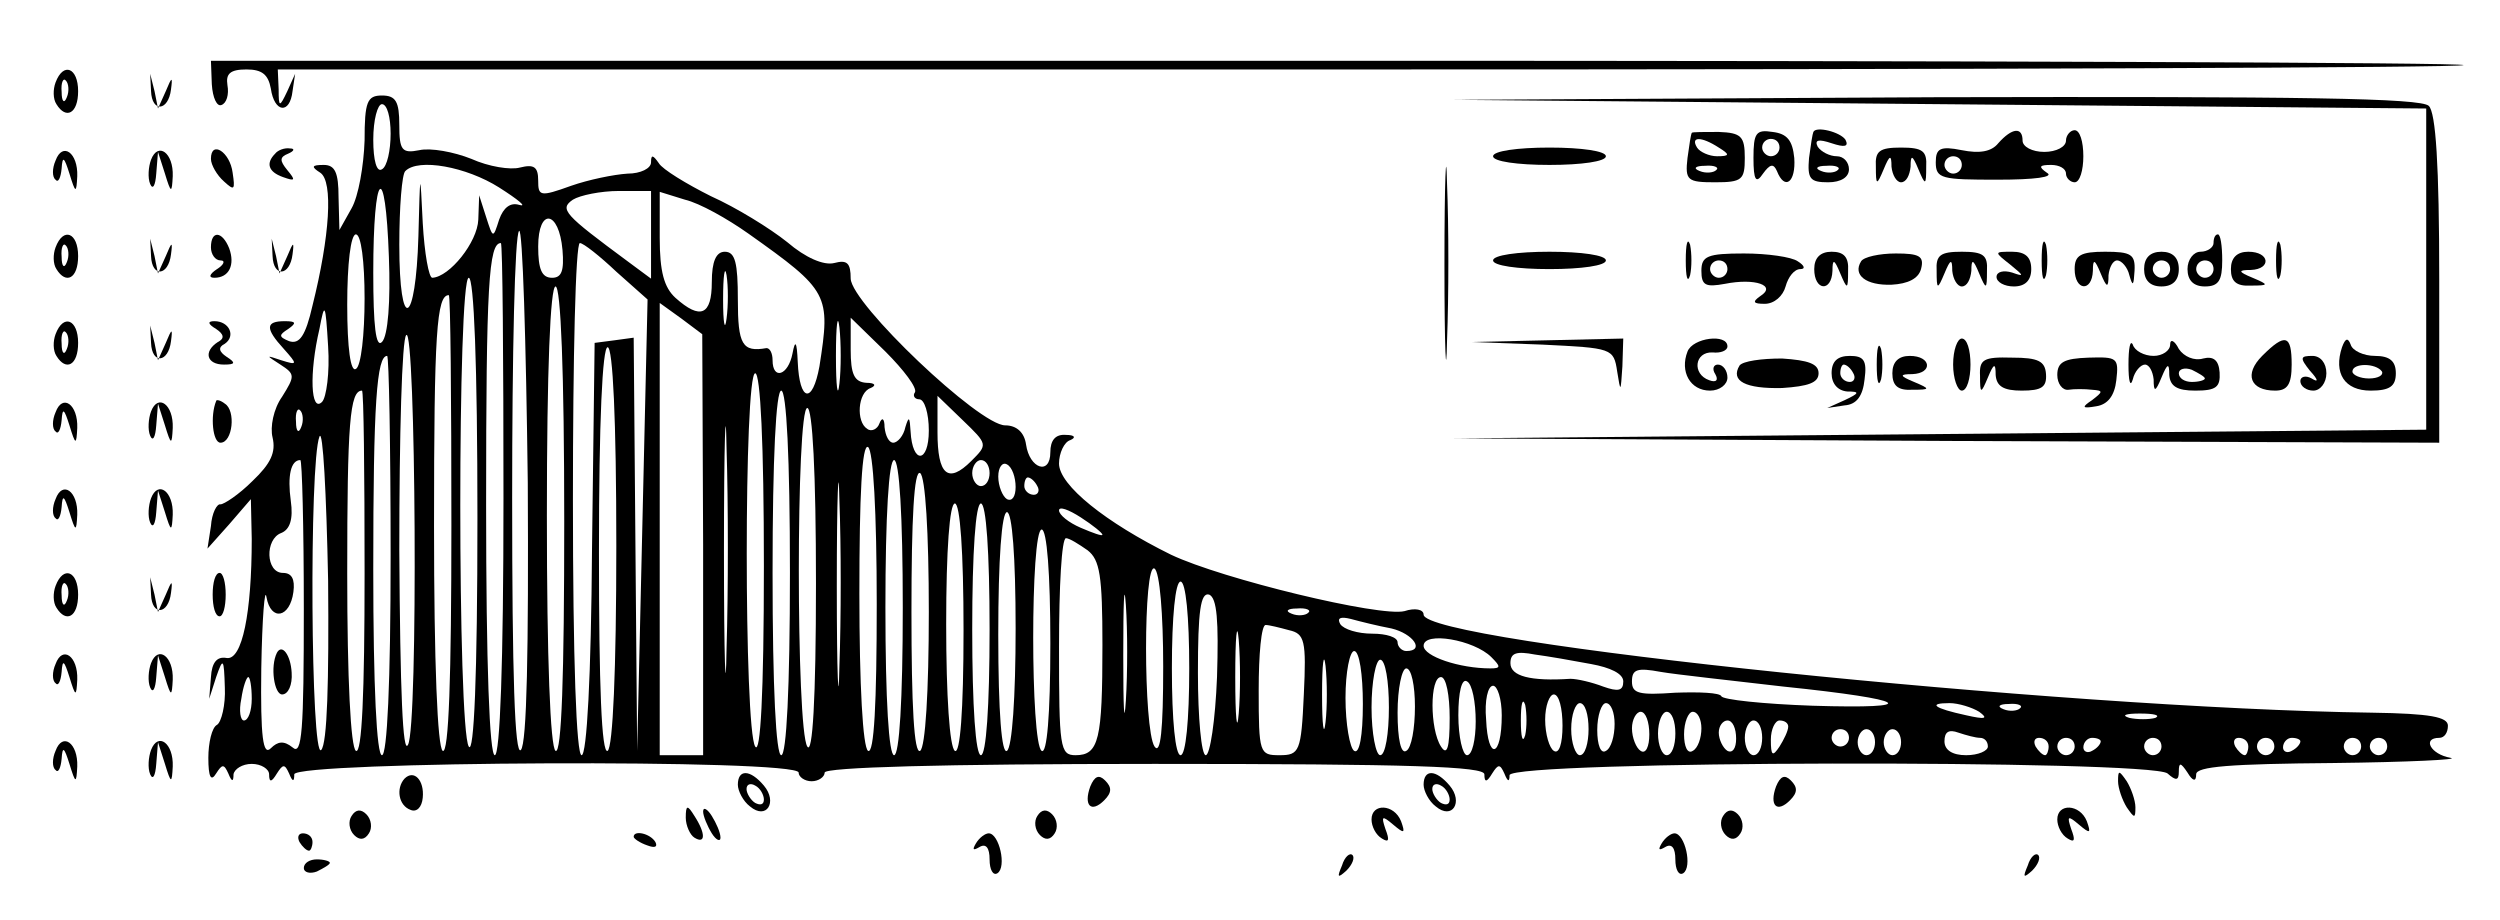 <?xml version="1.0" standalone="no"?>
<!DOCTYPE svg PUBLIC "-//W3C//DTD SVG 20010904//EN"
 "http://www.w3.org/TR/2001/REC-SVG-20010904/DTD/svg10.dtd">
<svg version="1.0" xmlns="http://www.w3.org/2000/svg"
 width="288pt" height="106pt" viewBox="0 0 288 106"
 preserveAspectRatio="xMidYMid meet">
<g transform="translate(0,106) scale(0.1,-0.1)"
fill="#000000" stroke="none">
<path d="M244 963 c1 -16 6 -26 11 -24 6 2 9 12 7 23 -2 13 3 18 22 18 18 0
25 -6 28 -22 4 -28 22 -30 25 -3 l3 20 -9 -20 c-9 -19 -10 -19 -10 2 l-1 23
1257 0 c691 0 1258 2 1261 5 3 3 -580 5 -1295 5 l-1300 0 1 -27z"/>
<path d="M64 965 c-3 -8 -3 -19 1 -25 11 -18 25 -11 25 15 0 27 -17 34 -26 10z
m13 -17 c-3 -8 -6 -5 -6 6 -1 11 2 17 5 13 3 -3 4 -12 1 -19z"/>
<path d="M174 955 c1 -25 20 -23 23 2 2 15 1 15 -6 -2 l-9 -20 -4 20 -5 20 1
-20z"/>
<path d="M420 898 c-1 -29 -7 -64 -15 -78 l-14 -25 -1 38 c0 28 -4 37 -17 37
-14 0 -15 -2 -4 -9 15 -10 11 -73 -9 -153 -8 -35 -15 -45 -27 -41 -12 5 -12 7
-1 14 10 7 9 9 -4 9 -22 0 -23 -8 -1 -32 16 -18 16 -19 -3 -13 -18 6 -18 6 -1
-5 17 -11 17 -13 2 -37 -10 -14 -14 -35 -11 -47 4 -17 -2 -30 -23 -50 -16 -16
-33 -27 -37 -27 -4 1 -10 -10 -11 -25 l-4 -26 25 28 25 29 1 -46 c0 -85 -11
-140 -29 -137 -11 2 -17 -5 -18 -22 l-2 -25 8 25 c8 23 9 22 10 -12 1 -20 -4
-40 -9 -43 -6 -3 -10 -21 -10 -38 0 -22 3 -28 9 -18 7 11 9 11 14 0 4 -10 6
-10 6 -1 1 6 10 12 21 12 11 0 20 -6 20 -12 0 -10 3 -9 9 1 7 11 9 11 14 0 4
-10 6 -10 6 -1 1 15 581 18 581 2 0 -5 7 -10 15 -10 8 0 15 5 15 10 0 6 133
10 380 10 297 0 380 -3 380 -12 0 -10 3 -9 9 1 7 11 9 11 14 0 4 -10 6 -10 6
-2 1 17 738 18 758 2 10 -9 13 -8 13 2 0 11 2 11 10 -1 6 -10 10 -11 10 -2 0
9 39 12 158 13 86 1 147 4 135 6 -23 4 -33 23 -13 23 6 0 10 6 10 14 0 10 -20
14 -87 15 -360 5 -1093 81 -1093 113 0 6 -10 8 -22 4 -28 -7 -210 37 -269 65
-75 37 -129 80 -129 105 0 12 6 25 13 27 7 3 5 6 -5 6 -12 1 -18 -6 -18 -20 0
-27 -24 -19 -28 9 -2 14 -11 22 -24 22 -30 0 -177 140 -178 169 0 18 -4 22
-19 18 -12 -3 -33 6 -54 24 -20 16 -59 40 -88 53 -28 14 -56 31 -60 38 -7 10
-9 10 -9 1 0 -7 -12 -13 -27 -13 -16 -1 -45 -7 -65 -14 -36 -13 -38 -12 -38 6
0 16 -5 19 -21 15 -11 -3 -36 1 -56 10 -20 8 -47 13 -60 10 -20 -4 -23 0 -23
29 0 27 -4 34 -20 34 -17 0 -20 -7 -20 -52z m30 8 c0 -19 -4 -38 -10 -41 -6
-4 -10 10 -10 34 0 23 5 41 10 41 6 0 10 -15 10 -34z m125 -62 c22 -14 33 -23
23 -20 -10 3 -18 -3 -23 -17 -7 -22 -7 -22 -15 3 l-8 25 -1 -28 c-1 -26 -33
-66 -53 -67 -4 0 -9 28 -11 63 -3 62 -3 62 -5 -15 -3 -104 -22 -113 -22 -10 0
43 3 82 7 85 15 15 70 5 108 -19z m-135 -178 c-7 -7 -10 18 -10 80 0 118 14
132 18 18 2 -51 -1 -91 -8 -98z m310 123 l0 -50 -27 20 c-73 54 -79 60 -63 71
8 5 32 10 53 10 l37 0 0 -51z m112 2 c93 -66 95 -70 82 -153 -8 -44 -23 -41
-25 5 -1 24 -3 26 -6 10 -5 -26 -23 -31 -23 -8 0 8 -3 14 -7 14 -28 -5 -33 4
-33 56 0 42 -3 55 -15 55 -10 0 -15 -11 -15 -35 0 -38 -13 -44 -42 -18 -13 12
-18 30 -18 69 l0 53 29 -9 c17 -4 49 -22 73 -39z m-214 -19 c2 -24 -1 -32 -12
-32 -12 0 -16 10 -16 36 0 45 24 42 28 -4z m-48 -576 c-7 -7 -10 87 -10 290 0
166 3 304 8 308 4 4 8 -126 10 -290 1 -192 -1 -301 -8 -308z m-180 520 c0 -41
-4 -78 -10 -81 -6 -4 -10 23 -10 74 0 47 4 81 10 81 6 0 10 -31 10 -74z m160
-231 c0 -190 -4 -295 -10 -295 -6 0 -10 103 -10 288 0 254 3 302 17 302 2 0 3
-133 3 -295z m130 262 l36 -32 -6 -260 -6 -260 -2 238 -2 238 -22 -3 -23 -3
-3 -237 c-1 -147 -6 -238 -12 -238 -6 0 -10 109 -10 295 0 162 3 295 8 295 4
0 23 -15 42 -33z m127 -54 c-2 -16 -4 -5 -4 22 0 28 2 40 4 28 2 -13 2 -35 0
-50z m-287 -230 c0 -183 -4 -273 -10 -263 -13 21 -13 540 0 540 6 0 10 -99 10
-277z m100 -4 c0 -177 -3 -268 -10 -264 -6 4 -10 105 -10 271 0 169 4 264 10
264 6 0 10 -97 10 -271z m-130 -5 c0 -174 -3 -263 -10 -259 -6 4 -10 101 -10
259 0 223 3 266 17 266 2 0 3 -120 3 -266z m-149 143 c-13 -13 -15 33 -3 84 6
32 7 30 10 -20 2 -30 -2 -59 -7 -64z m439 -164 l0 -243 -25 0 -25 0 0 260 0
261 25 -18 24 -18 1 -242z m157 185 c-2 -18 -4 -4 -4 32 0 36 2 50 4 33 2 -18
2 -48 0 -65z m87 -10 c-3 -4 0 -8 5 -8 6 0 11 -16 11 -36 0 -38 -19 -39 -21
-1 -1 17 -2 18 -6 5 -2 -10 -9 -18 -14 -18 -5 0 -9 8 -10 18 0 10 -3 12 -6 4
-2 -6 -9 -10 -14 -6 -13 8 -11 42 4 47 7 3 5 6 -5 6 -14 1 -18 10 -18 38 l0
37 40 -39 c21 -21 37 -42 34 -47z m-584 -406 c-6 -12 -9 60 -10 224 0 132 3
244 8 248 11 12 14 -452 2 -472z m240 229 c0 -143 -4 -232 -10 -236 -7 -4 -10
75 -10 229 0 151 4 236 10 236 6 0 10 -83 10 -229z m-260 -11 c0 -147 -4 -230
-10 -230 -6 0 -10 78 -10 214 0 192 4 246 16 246 2 0 4 -103 4 -230z m387
-107 c-1 -65 -3 -14 -3 112 0 127 2 180 3 118 2 -62 2 -165 0 -230z m43 95 c0
-148 -4 -218 -10 -208 -13 20 -13 430 0 430 6 0 10 -81 10 -222z m-460 -9 c0
-137 -3 -208 -10 -204 -6 4 -10 83 -10 204 0 174 3 211 17 211 2 0 3 -95 3
-211z m490 1 c0 -133 -4 -210 -10 -210 -6 0 -10 77 -10 210 0 133 4 210 10
210 6 0 10 -77 10 -210z m209 129 c-27 -27 -39 -16 -39 33 l0 42 29 -28 c29
-28 29 -28 10 -47z m-772 39 c-3 -8 -6 -5 -6 6 -1 11 2 17 5 13 3 -3 4 -12 1
-19z m593 -180 c0 -135 -4 -198 -10 -188 -13 20 -13 390 0 390 6 0 10 -74 10
-202z m-570 -192 c-12 -12 -14 331 -2 361 4 10 8 -65 10 -166 1 -116 -1 -188
-8 -195z m597 97 c-1 -54 -3 -12 -3 92 0 105 2 149 3 98 2 -51 2 -136 0 -190z
m43 71 c0 -114 -3 -173 -10 -169 -6 4 -10 75 -10 181 0 114 3 173 10 169 6 -4
10 -75 10 -181z m-660 -5 c0 -141 -2 -170 -13 -160 -10 8 -17 7 -25 -1 -9 -9
-12 12 -11 92 1 58 4 95 6 82 5 -28 27 -24 31 6 2 15 -2 22 -12 22 -20 0 -21
39 -2 46 10 4 14 16 11 37 -4 29 0 47 11 47 2 0 4 -77 4 -171z m690 1 c0 -107
-4 -170 -10 -170 -6 0 -10 63 -10 170 0 107 4 170 10 170 6 0 10 -63 10 -170z
m100 155 c0 -8 -4 -15 -10 -15 -5 0 -10 7 -10 15 0 8 5 15 10 15 6 0 10 -7 10
-15z m30 -16 c0 -11 -4 -17 -10 -14 -5 3 -10 15 -10 26 0 11 5 17 10 14 6 -3
10 -15 10 -26z m-100 -144 c0 -92 -4 -156 -10 -160 -7 -4 -10 52 -10 160 0
108 3 164 10 160 6 -4 10 -68 10 -160z m125 145 c3 -5 1 -10 -4 -10 -6 0 -11
5 -11 10 0 6 2 10 4 10 3 0 8 -4 11 -10z m-85 -166 c0 -94 -4 -143 -10 -139
-6 4 -10 63 -10 146 0 86 4 139 10 139 6 0 10 -55 10 -146z m30 1 c0 -90 -4
-145 -10 -145 -6 0 -10 55 -10 145 0 90 4 145 10 145 6 0 10 -55 10 -145z
m130 109 c0 -2 -11 2 -25 8 -14 6 -25 15 -25 20 0 5 11 1 25 -8 14 -9 25 -18
25 -20z m-100 -108 c0 -79 -4 -137 -10 -141 -6 -4 -10 43 -10 134 0 87 4 141
10 141 6 0 10 -51 10 -134z m40 -17 c0 -84 -4 -128 -10 -124 -13 8 -13 255 0
255 6 0 10 -50 10 -131z m43 107 c14 -11 17 -29 17 -109 0 -109 -4 -127 -31
-127 -18 0 -19 9 -19 125 0 69 3 125 8 125 4 0 15 -7 25 -14z m44 -173 c-2
-32 -3 -8 -3 52 0 61 1 87 3 58 2 -29 2 -78 0 -110z m43 39 c0 -73 -3 -102
-10 -92 -13 20 -13 213 0 205 6 -4 10 -52 10 -113z m30 -2 c0 -60 -4 -100 -10
-100 -6 0 -10 40 -10 100 0 60 4 100 10 100 6 0 10 -40 10 -100z m32 -10 c-2
-50 -8 -90 -13 -90 -5 0 -9 43 -9 95 0 71 3 93 13 90 9 -4 11 -30 9 -95z m25
-42 c-2 -24 -4 -5 -4 42 0 47 2 66 4 43 2 -24 2 -62 0 -85z m80 116 c-3 -3
-12 -4 -19 -1 -8 3 -5 6 6 6 11 1 17 -2 13 -5z m96 -18 c25 -6 39 -26 17 -26
-5 0 -10 5 -10 10 0 6 -13 10 -29 10 -17 0 -33 5 -37 11 -4 7 0 9 12 6 11 -3
31 -8 47 -11z m-118 -2 c18 -4 20 -12 17 -74 -3 -66 -5 -70 -28 -70 -23 0 -24
2 -24 75 0 41 3 75 8 75 4 0 16 -3 27 -6z m233 -31 c11 -11 11 -13 -1 -13 -36
0 -77 14 -77 26 0 17 58 7 78 -13z m-191 -75 c-2 -18 -4 -4 -4 32 0 36 2 50 4
33 2 -18 2 -48 0 -65z m43 21 c0 -37 -4 -58 -10 -54 -5 3 -10 31 -10 61 0 30
5 54 10 54 6 0 10 -27 10 -61z m263 46 c22 -4 37 -11 37 -20 0 -11 -6 -12 -23
-6 -13 5 -30 9 -38 9 -46 -3 -69 3 -69 18 0 12 7 14 28 10 15 -2 44 -7 65 -11z
m-233 -50 c0 -30 -4 -55 -10 -55 -5 0 -10 25 -10 55 0 30 5 55 10 55 6 0 10
-25 10 -55z m30 1 c0 -25 -4 -48 -10 -51 -6 -4 -10 13 -10 44 0 28 5 51 10 51
6 0 10 -20 10 -44z m425 23 c145 -15 162 -26 33 -22 -57 2 -104 7 -105 11 -2
4 -25 5 -53 4 -42 -3 -50 -1 -50 13 0 14 6 16 33 11 17 -3 82 -10 142 -17z
m-1765 -14 c0 -14 -4 -25 -9 -25 -4 0 -6 11 -3 25 2 14 6 25 8 25 2 0 4 -11 4
-25z m1380 -22 c0 -35 -3 -44 -10 -33 -13 20 -13 80 0 80 6 0 10 -21 10 -47z
m30 -4 c0 -21 -4 -39 -10 -39 -5 0 -10 21 -10 46 0 27 4 43 10 39 6 -3 10 -24
10 -46z m30 7 c0 -49 -16 -53 -18 -5 -2 22 2 39 8 39 5 0 10 -15 10 -34z m27
-23 c-3 -10 -5 -2 -5 17 0 19 2 27 5 18 2 -10 2 -26 0 -35z m43 11 c0 -21 -4
-33 -10 -29 -5 3 -10 19 -10 36 0 16 5 29 10 29 6 0 10 -16 10 -36z m30 -4 c0
-16 -4 -30 -10 -30 -5 0 -10 14 -10 30 0 17 5 30 10 30 6 0 10 -13 10 -30z
m30 6 c0 -14 -4 -28 -10 -31 -6 -4 -10 7 -10 24 0 17 5 31 10 31 6 0 10 -11
10 -24z m420 14 c11 -8 7 -9 -15 -4 -37 8 -45 14 -19 14 10 0 26 -5 34 -10z
m47 4 c-3 -3 -12 -4 -19 -1 -8 3 -5 6 6 6 11 1 17 -2 13 -5z m-427 -30 c0 -14
-4 -23 -10 -19 -5 3 -10 15 -10 26 0 10 5 19 10 19 6 0 10 -12 10 -26z m30 1
c0 -14 -4 -25 -10 -25 -5 0 -10 11 -10 25 0 14 5 25 10 25 6 0 10 -11 10 -25z
m30 6 c0 -11 -4 -23 -10 -26 -6 -4 -10 5 -10 19 0 14 5 26 10 26 6 0 10 -9 10
-19z m523 12 c-7 -2 -21 -2 -30 0 -10 3 -4 5 12 5 17 0 24 -2 18 -5z m-483
-24 c0 -11 -4 -17 -10 -14 -5 3 -10 13 -10 21 0 8 5 14 10 14 6 0 10 -9 10
-21z m30 1 c0 -11 -4 -20 -10 -20 -5 0 -10 9 -10 20 0 11 5 20 10 20 6 0 10
-9 10 -20z m30 13 c0 -5 -5 -15 -10 -23 -8 -12 -10 -11 -10 8 0 12 5 22 10 22
6 0 10 -3 10 -7z m70 -13 c0 -5 -4 -10 -10 -10 -5 0 -10 5 -10 10 0 6 5 10 10
10 6 0 10 -4 10 -10z m30 -5 c0 -8 -4 -15 -10 -15 -5 0 -10 7 -10 15 0 8 5 15
10 15 6 0 10 -7 10 -15z m30 0 c0 -8 -4 -15 -10 -15 -5 0 -10 7 -10 15 0 8 5
15 10 15 6 0 10 -7 10 -15z m91 5 c5 0 9 -4 9 -10 0 -5 -11 -10 -25 -10 -16 0
-25 6 -25 16 0 11 5 14 16 10 9 -3 20 -6 25 -6z m79 -10 c0 -5 -2 -10 -4 -10
-3 0 -8 5 -11 10 -3 6 -1 10 4 10 6 0 11 -4 11 -10z m30 0 c0 -5 -4 -10 -10
-10 -5 0 -10 5 -10 10 0 6 5 10 10 10 6 0 10 -4 10 -10z m30 6 c0 -3 -4 -8
-10 -11 -5 -3 -10 -1 -10 4 0 6 5 11 10 11 6 0 10 -2 10 -4z m70 -6 c0 -5 -4
-10 -10 -10 -5 0 -10 5 -10 10 0 6 5 10 10 10 6 0 10 -4 10 -10z m100 0 c0 -5
-2 -10 -4 -10 -3 0 -8 5 -11 10 -3 6 -1 10 4 10 6 0 11 -4 11 -10z m30 0 c0
-5 -4 -10 -10 -10 -5 0 -10 5 -10 10 0 6 5 10 10 10 6 0 10 -4 10 -10z m30 6
c0 -3 -4 -8 -10 -11 -5 -3 -10 -1 -10 4 0 6 5 11 10 11 6 0 10 -2 10 -4z m70
-6 c0 -5 -4 -10 -10 -10 -5 0 -10 5 -10 10 0 6 5 10 10 10 6 0 10 -4 10 -10z
m30 0 c0 -5 -4 -10 -10 -10 -5 0 -10 5 -10 10 0 6 5 10 10 10 6 0 10 -4 10
-10z"/>
<path d="M319 308 c-8 -16 -3 -48 6 -48 7 0 12 11 11 25 -1 20 -11 34 -17 23z"/>
<path d="M2235 940 l560 -5 0 -185 0 -185 -560 -5 -560 -5 568 -3 567 -2 0
188 c0 133 -4 192 -12 200 -9 9 -146 11 -568 10 l-555 -3 560 -5z"/>
<path d="M1664 755 c0 -99 2 -138 3 -87 2 51 2 132 0 180 -1 48 -3 6 -3 -93z"/>
<path d="M1949 907 c-1 -1 -3 -14 -5 -29 -3 -26 0 -28 32 -28 31 0 34 3 34 28
0 25 -4 29 -30 30 -16 0 -31 0 -31 -1z m31 -17 c13 -8 13 -10 -2 -10 -9 0 -20
5 -23 10 -8 13 5 13 25 0z m-3 -26 c-3 -3 -12 -4 -19 -1 -8 3 -5 6 6 6 11 1
17 -2 13 -5z"/>
<path d="M2020 878 c0 -26 3 -30 11 -18 8 11 12 12 16 3 9 -23 22 -13 20 15
-2 20 -8 28 -25 30 -19 3 -22 -1 -22 -30z m30 12 c0 -5 -4 -10 -10 -10 -5 0
-10 5 -10 10 0 6 5 10 10 10 6 0 10 -4 10 -10z"/>
<path d="M2089 908 c-1 -2 -3 -15 -5 -30 -2 -24 1 -28 22 -28 15 0 24 6 24 15
0 8 -6 15 -14 15 -8 0 -18 5 -22 11 -4 8 1 9 16 4 15 -5 20 -4 16 4 -6 9 -34
16 -37 9z m28 -44 c-3 -3 -12 -4 -19 -1 -8 3 -5 6 6 6 11 1 17 -2 13 -5z"/>
<path d="M2302 895 c-8 -10 -22 -12 -42 -8 -25 5 -30 2 -30 -14 0 -19 7 -20
71 -20 43 0 66 3 57 8 -10 7 -9 9 5 9 9 0 17 -4 17 -10 0 -5 5 -10 10 -10 6 0
10 14 10 30 0 17 -4 30 -10 30 -5 0 -10 -6 -10 -12 0 -7 -11 -13 -25 -13 -14
0 -25 6 -25 13 0 16 -12 15 -28 -3z m-42 -25 c0 -5 -4 -10 -10 -10 -5 0 -10 5
-10 10 0 6 5 10 10 10 6 0 10 -4 10 -10z"/>
<path d="M64 875 c-4 -9 -4 -19 0 -22 3 -4 6 2 7 13 1 15 3 13 9 -6 7 -23 8
-23 9 -3 1 27 -17 40 -25 18z"/>
<path d="M174 876 c-3 -8 -4 -21 -1 -28 3 -7 6 -2 7 12 l2 25 8 -25 c7 -23 8
-23 9 -3 1 27 -17 40 -25 19z"/>
<path d="M243 877 c0 -7 7 -19 15 -26 12 -11 13 -10 10 10 -3 24 -25 38 -25
16z"/>
<path d="M317 883 c-11 -11 -8 -21 9 -27 14 -5 15 -4 5 8 -9 11 -9 15 1 19 7
3 8 6 2 6 -6 1 -14 -2 -17 -6z"/>
<path d="M1720 880 c0 -6 28 -10 65 -10 37 0 65 4 65 10 0 6 -28 10 -65 10
-37 0 -65 -4 -65 -10z"/>
<path d="M2161 868 c0 -22 1 -22 9 -3 7 17 9 17 9 3 1 -10 6 -18 11 -18 6 0
10 8 11 18 0 14 2 14 9 -3 8 -19 9 -19 9 3 1 18 -4 22 -29 22 -25 0 -30 -4
-29 -22z"/>
<path d="M64 775 c-3 -8 -3 -19 1 -25 11 -18 25 -11 25 15 0 27 -17 34 -26 10z
m13 -17 c-3 -8 -6 -5 -6 6 -1 11 2 17 5 13 3 -3 4 -12 1 -19z"/>
<path d="M174 765 c1 -25 20 -23 23 2 2 15 1 15 -6 -2 l-9 -20 -4 20 -5 20 1
-20z"/>
<path d="M243 775 c0 -8 5 -15 11 -15 6 0 4 -5 -4 -10 -9 -6 -10 -10 -3 -10
17 0 24 15 17 34 -8 20 -21 21 -21 1z"/>
<path d="M314 765 c1 -25 20 -23 23 2 2 15 1 15 -6 -2 l-9 -20 -4 20 -5 20 1
-20z"/>
<path d="M1942 760 c0 -19 2 -27 5 -17 2 9 2 25 0 35 -3 9 -5 1 -5 -18z"/>
<path d="M2352 760 c0 -19 2 -27 5 -17 2 9 2 25 0 35 -3 9 -5 1 -5 -18z"/>
<path d="M2550 780 c0 -5 -7 -10 -15 -10 -8 0 -15 -9 -15 -20 0 -13 7 -20 20
-20 16 0 20 7 20 30 0 17 -2 30 -5 30 -3 0 -5 -4 -5 -10z m0 -30 c0 -5 -4 -10
-10 -10 -5 0 -10 5 -10 10 0 6 5 10 10 10 6 0 10 -4 10 -10z"/>
<path d="M2622 760 c0 -19 2 -27 5 -17 2 9 2 25 0 35 -3 9 -5 1 -5 -18z"/>
<path d="M1720 760 c0 -6 28 -10 65 -10 37 0 65 4 65 10 0 6 -28 10 -65 10
-37 0 -65 -4 -65 -10z"/>
<path d="M1960 748 c0 -17 5 -19 27 -15 35 7 60 -2 41 -14 -10 -7 -8 -9 5 -9
11 0 21 9 24 20 3 11 10 20 17 20 6 0 5 4 -3 9 -7 5 -35 9 -62 9 -42 0 -49 -3
-49 -20z m30 2 c0 -5 -4 -10 -10 -10 -5 0 -10 5 -10 10 0 6 5 10 10 10 6 0 10
-4 10 -10z"/>
<path d="M2090 750 c0 -25 20 -27 21 -2 0 14 2 14 9 -3 8 -19 9 -19 9 3 1 16
-5 22 -19 22 -13 0 -20 -7 -20 -20z"/>
<path d="M2144 759 c-10 -16 6 -28 35 -27 19 1 31 7 34 18 4 15 -2 18 -29 18
-19 0 -37 -4 -40 -9z"/>
<path d="M2231 748 c0 -22 1 -22 9 -3 7 17 9 17 9 3 1 -10 6 -18 11 -18 6 0
10 8 11 18 0 14 2 14 9 -3 8 -19 9 -19 9 3 1 18 -4 22 -29 22 -25 0 -30 -4
-29 -22z"/>
<path d="M2316 755 c16 -13 16 -14 2 -9 -10 3 -18 1 -18 -5 0 -6 9 -11 20 -11
13 0 20 7 20 20 0 14 -7 20 -22 20 -21 0 -21 0 -2 -15z"/>
<path d="M2390 750 c0 -25 20 -27 21 -2 0 14 2 14 9 -3 7 -17 9 -17 9 -2 1 9
5 17 10 17 5 0 12 -8 14 -17 4 -14 5 -12 6 5 1 19 -4 22 -34 22 -28 0 -35 -4
-35 -20z"/>
<path d="M2470 750 c0 -13 7 -20 20 -20 13 0 20 7 20 20 0 13 -7 20 -20 20
-13 0 -20 -7 -20 -20z m30 0 c0 -5 -4 -10 -10 -10 -5 0 -10 5 -10 10 0 6 5 10
10 10 6 0 10 -4 10 -10z"/>
<path d="M2570 750 c0 -14 6 -20 23 -19 21 0 21 1 2 9 -17 7 -17 9 -2 9 24 1
22 21 -3 21 -13 0 -20 -7 -20 -20z"/>
<path d="M64 675 c-3 -8 -3 -19 1 -25 11 -18 25 -11 25 15 0 27 -17 34 -26 10z
m13 -17 c-3 -8 -6 -5 -6 6 -1 11 2 17 5 13 3 -3 4 -12 1 -19z"/>
<path d="M174 665 c1 -25 20 -23 23 2 2 15 1 15 -6 -2 l-9 -20 -4 20 -5 20 1
-20z"/>
<path d="M249 681 c9 -6 10 -11 2 -15 -17 -11 -13 -26 7 -26 13 0 14 2 3 9 -9
6 -10 11 -2 15 13 9 5 26 -12 26 -8 0 -8 -3 2 -9z"/>
<path d="M1777 663 c80 -4 82 -4 86 -31 4 -25 4 -24 6 6 l1 32 -87 -2 -88 -2
82 -3z"/>
<path d="M1944 655 c-9 -23 3 -45 26 -45 11 0 20 7 20 15 0 8 -5 15 -11 15 -5
0 -7 -5 -3 -11 4 -7 1 -10 -7 -7 -20 7 -17 33 4 32 9 -1 17 2 17 7 0 15 -40
10 -46 -6z"/>
<path d="M2162 640 c0 -19 2 -27 5 -17 2 9 2 25 0 35 -3 9 -5 1 -5 -18z"/>
<path d="M2250 640 c0 -16 5 -30 10 -30 6 0 10 14 10 30 0 17 -4 30 -10 30 -5
0 -10 -13 -10 -30z"/>
<path d="M2452 640 c0 -19 2 -27 5 -17 2 9 9 17 14 17 5 0 9 -8 10 -17 0 -15
2 -15 9 2 7 17 9 17 9 3 1 -13 9 -18 30 -18 24 0 29 4 28 21 -1 14 -7 19 -19
16 -10 -3 -22 2 -28 11 -5 10 -10 12 -10 5 0 -7 -9 -13 -19 -13 -11 0 -22 6
-24 13 -3 6 -5 -4 -5 -23z m88 -16 c0 -2 -7 -4 -15 -4 -8 0 -15 4 -15 10 0 5
7 7 15 4 8 -4 15 -8 15 -10z"/>
<path d="M2606 650 c-21 -21 -14 -40 15 -40 14 0 19 7 19 30 0 34 -7 37 -34
10z"/>
<path d="M2698 660 c-10 -30 3 -50 33 -50 22 0 29 5 29 20 0 14 -7 20 -24 20
-13 0 -26 6 -28 13 -3 8 -6 8 -10 -3z m46 -28 c2 -4 -4 -8 -15 -8 -10 0 -19 4
-19 8 0 10 27 10 34 0z"/>
<path d="M2004 639 c-11 -18 7 -27 49 -26 30 2 42 6 42 17 0 11 -12 15 -42 17
-24 0 -45 -3 -49 -8z"/>
<path d="M2110 630 c0 -12 7 -20 18 -21 15 0 14 -2 -3 -10 l-20 -9 20 3 c14 1
21 11 23 30 3 22 -1 27 -17 27 -14 0 -21 -6 -21 -20z m25 0 c3 -5 1 -10 -4
-10 -6 0 -11 5 -11 10 0 6 2 10 4 10 3 0 8 -4 11 -10z"/>
<path d="M2180 630 c0 -14 6 -20 23 -19 21 0 21 1 2 9 -17 7 -17 9 -2 9 24 1
22 21 -3 21 -13 0 -20 -7 -20 -20z"/>
<path d="M2281 627 c0 -21 1 -21 9 -2 7 17 9 17 9 3 1 -13 9 -18 30 -18 23 0
29 4 28 19 -1 15 -9 19 -39 19 -33 1 -38 -2 -37 -21z"/>
<path d="M2370 628 c0 -10 6 -18 13 -17 6 1 19 1 27 0 13 -1 13 -2 0 -12 -12
-8 -12 -10 5 -7 13 2 21 12 23 30 3 26 1 27 -32 26 -28 -1 -36 -5 -36 -20z"/>
<path d="M2661 633 c10 -11 10 -14 2 -9 -7 4 -13 2 -13 -3 0 -6 7 -11 15 -11
8 0 15 9 15 20 0 12 -7 20 -16 20 -14 0 -15 -2 -3 -17z"/>
<path d="M64 585 c-4 -9 -4 -19 0 -22 3 -4 6 2 7 13 1 15 3 13 9 -6 7 -23 8
-23 9 -3 1 27 -17 40 -25 18z"/>
<path d="M174 586 c-3 -8 -4 -21 -1 -28 3 -7 6 -2 7 12 l2 25 8 -25 c7 -23 8
-23 9 -3 1 27 -17 40 -25 19z"/>
<path d="M249 598 c-7 -17 -4 -48 5 -48 14 0 18 37 5 45 -5 4 -10 5 -10 3z"/>
<path d="M64 485 c-4 -9 -4 -19 0 -22 3 -4 6 2 7 13 1 15 3 13 9 -6 7 -23 8
-23 9 -3 1 27 -17 40 -25 18z"/>
<path d="M174 486 c-3 -8 -4 -21 -1 -28 3 -7 6 -2 7 12 l2 25 8 -25 c7 -23 8
-23 9 -3 1 27 -17 40 -25 19z"/>
<path d="M64 385 c-3 -8 -3 -19 1 -25 11 -18 25 -11 25 15 0 27 -17 34 -26 10z
m13 -17 c-3 -8 -6 -5 -6 6 -1 11 2 17 5 13 3 -3 4 -12 1 -19z"/>
<path d="M174 375 c1 -25 20 -23 23 2 2 15 1 15 -6 -2 l-9 -20 -4 20 -5 20 1
-20z"/>
<path d="M245 375 c0 -14 3 -25 8 -25 4 0 7 11 7 25 0 14 -3 25 -7 25 -5 0 -8
-11 -8 -25z"/>
<path d="M64 295 c-4 -9 -4 -19 0 -22 3 -4 6 2 7 13 1 15 3 13 9 -6 7 -23 8
-23 9 -3 1 27 -17 40 -25 18z"/>
<path d="M174 296 c-3 -8 -4 -21 -1 -28 3 -7 6 -2 7 12 l2 25 8 -25 c7 -23 8
-23 9 -3 1 27 -17 40 -25 19z"/>
<path d="M64 195 c-4 -9 -4 -19 0 -22 3 -4 6 2 7 13 1 15 3 13 9 -6 7 -23 8
-23 9 -3 1 27 -17 40 -25 18z"/>
<path d="M174 196 c-3 -8 -4 -21 -1 -28 3 -7 6 -2 7 12 l2 25 8 -25 c7 -23 8
-23 9 -3 1 27 -17 40 -25 19z"/>
<path d="M466 163 c-10 -11 -7 -31 7 -36 7 -3 13 3 14 14 2 20 -10 33 -21 22z"/>
<path d="M850 156 c0 -7 6 -19 14 -25 19 -16 32 5 16 24 -16 19 -30 19 -30 1z
m30 -17 c0 -6 -4 -7 -10 -4 -5 3 -10 11 -10 16 0 6 5 7 10 4 6 -3 10 -11 10
-16z"/>
<path d="M1256 154 c-8 -22 1 -31 16 -16 9 9 9 15 1 23 -7 7 -12 5 -17 -7z"/>
<path d="M1640 156 c0 -7 6 -19 14 -25 19 -16 32 5 16 24 -16 19 -30 19 -30 1z
m30 -17 c0 -6 -4 -7 -10 -4 -5 3 -10 11 -10 16 0 6 5 7 10 4 6 -3 10 -11 10
-16z"/>
<path d="M2046 154 c-8 -22 1 -31 16 -16 9 9 9 15 1 23 -7 7 -12 5 -17 -7z"/>
<path d="M2440 160 c0 -8 5 -22 10 -30 9 -13 10 -13 10 0 0 8 -5 22 -10 30 -9
13 -10 13 -10 0z"/>
<path d="M405 120 c-4 -6 -3 -16 3 -22 6 -6 12 -6 17 2 4 6 3 16 -3 22 -6 6
-12 6 -17 -2z"/>
<path d="M790 118 c0 -9 5 -20 10 -23 13 -8 13 5 0 25 -8 13 -10 13 -10 -2z"/>
<path d="M810 125 c0 -5 5 -17 10 -25 5 -8 10 -10 10 -5 0 6 -5 17 -10 25 -5
8 -10 11 -10 5z"/>
<path d="M1195 120 c-4 -6 -3 -16 3 -22 6 -6 12 -6 17 2 4 6 3 16 -3 22 -6 6
-12 6 -17 -2z"/>
<path d="M1580 116 c0 -8 5 -18 12 -22 8 -5 9 -2 4 11 -5 15 -4 16 9 5 13 -11
14 -10 9 4 -8 20 -34 21 -34 2z"/>
<path d="M1985 120 c-4 -6 -3 -16 3 -22 6 -6 12 -6 17 2 4 6 3 16 -3 22 -6 6
-12 6 -17 -2z"/>
<path d="M2370 116 c0 -8 5 -18 12 -22 8 -5 9 -2 4 11 -5 15 -4 16 9 5 13 -11
14 -10 9 4 -8 20 -34 21 -34 2z"/>
<path d="M345 90 c3 -5 8 -10 11 -10 2 0 4 5 4 10 0 6 -5 10 -11 10 -5 0 -7
-4 -4 -10z"/>
<path d="M730 96 c0 -2 7 -7 16 -10 8 -3 12 -2 9 4 -6 10 -25 14 -25 6z"/>
<path d="M1124 88 c-4 -7 -3 -8 4 -4 8 5 12 -1 12 -14 0 -12 4 -19 9 -16 11 7
2 46 -10 46 -4 0 -11 -5 -15 -12z"/>
<path d="M1914 88 c-4 -7 -3 -8 4 -4 8 5 12 -1 12 -14 0 -12 4 -19 9 -16 11 7
2 46 -10 46 -4 0 -11 -5 -15 -12z"/>
<path d="M1546 63 c-6 -14 -5 -15 5 -6 7 7 10 15 7 18 -3 3 -9 -2 -12 -12z"/>
<path d="M2336 63 c-6 -14 -5 -15 5 -6 7 7 10 15 7 18 -3 3 -9 -2 -12 -12z"/>
<path d="M350 60 c0 -5 7 -7 15 -4 8 4 15 8 15 10 0 2 -7 4 -15 4 -8 0 -15 -4
-15 -10z"/>
</g>
</svg>

